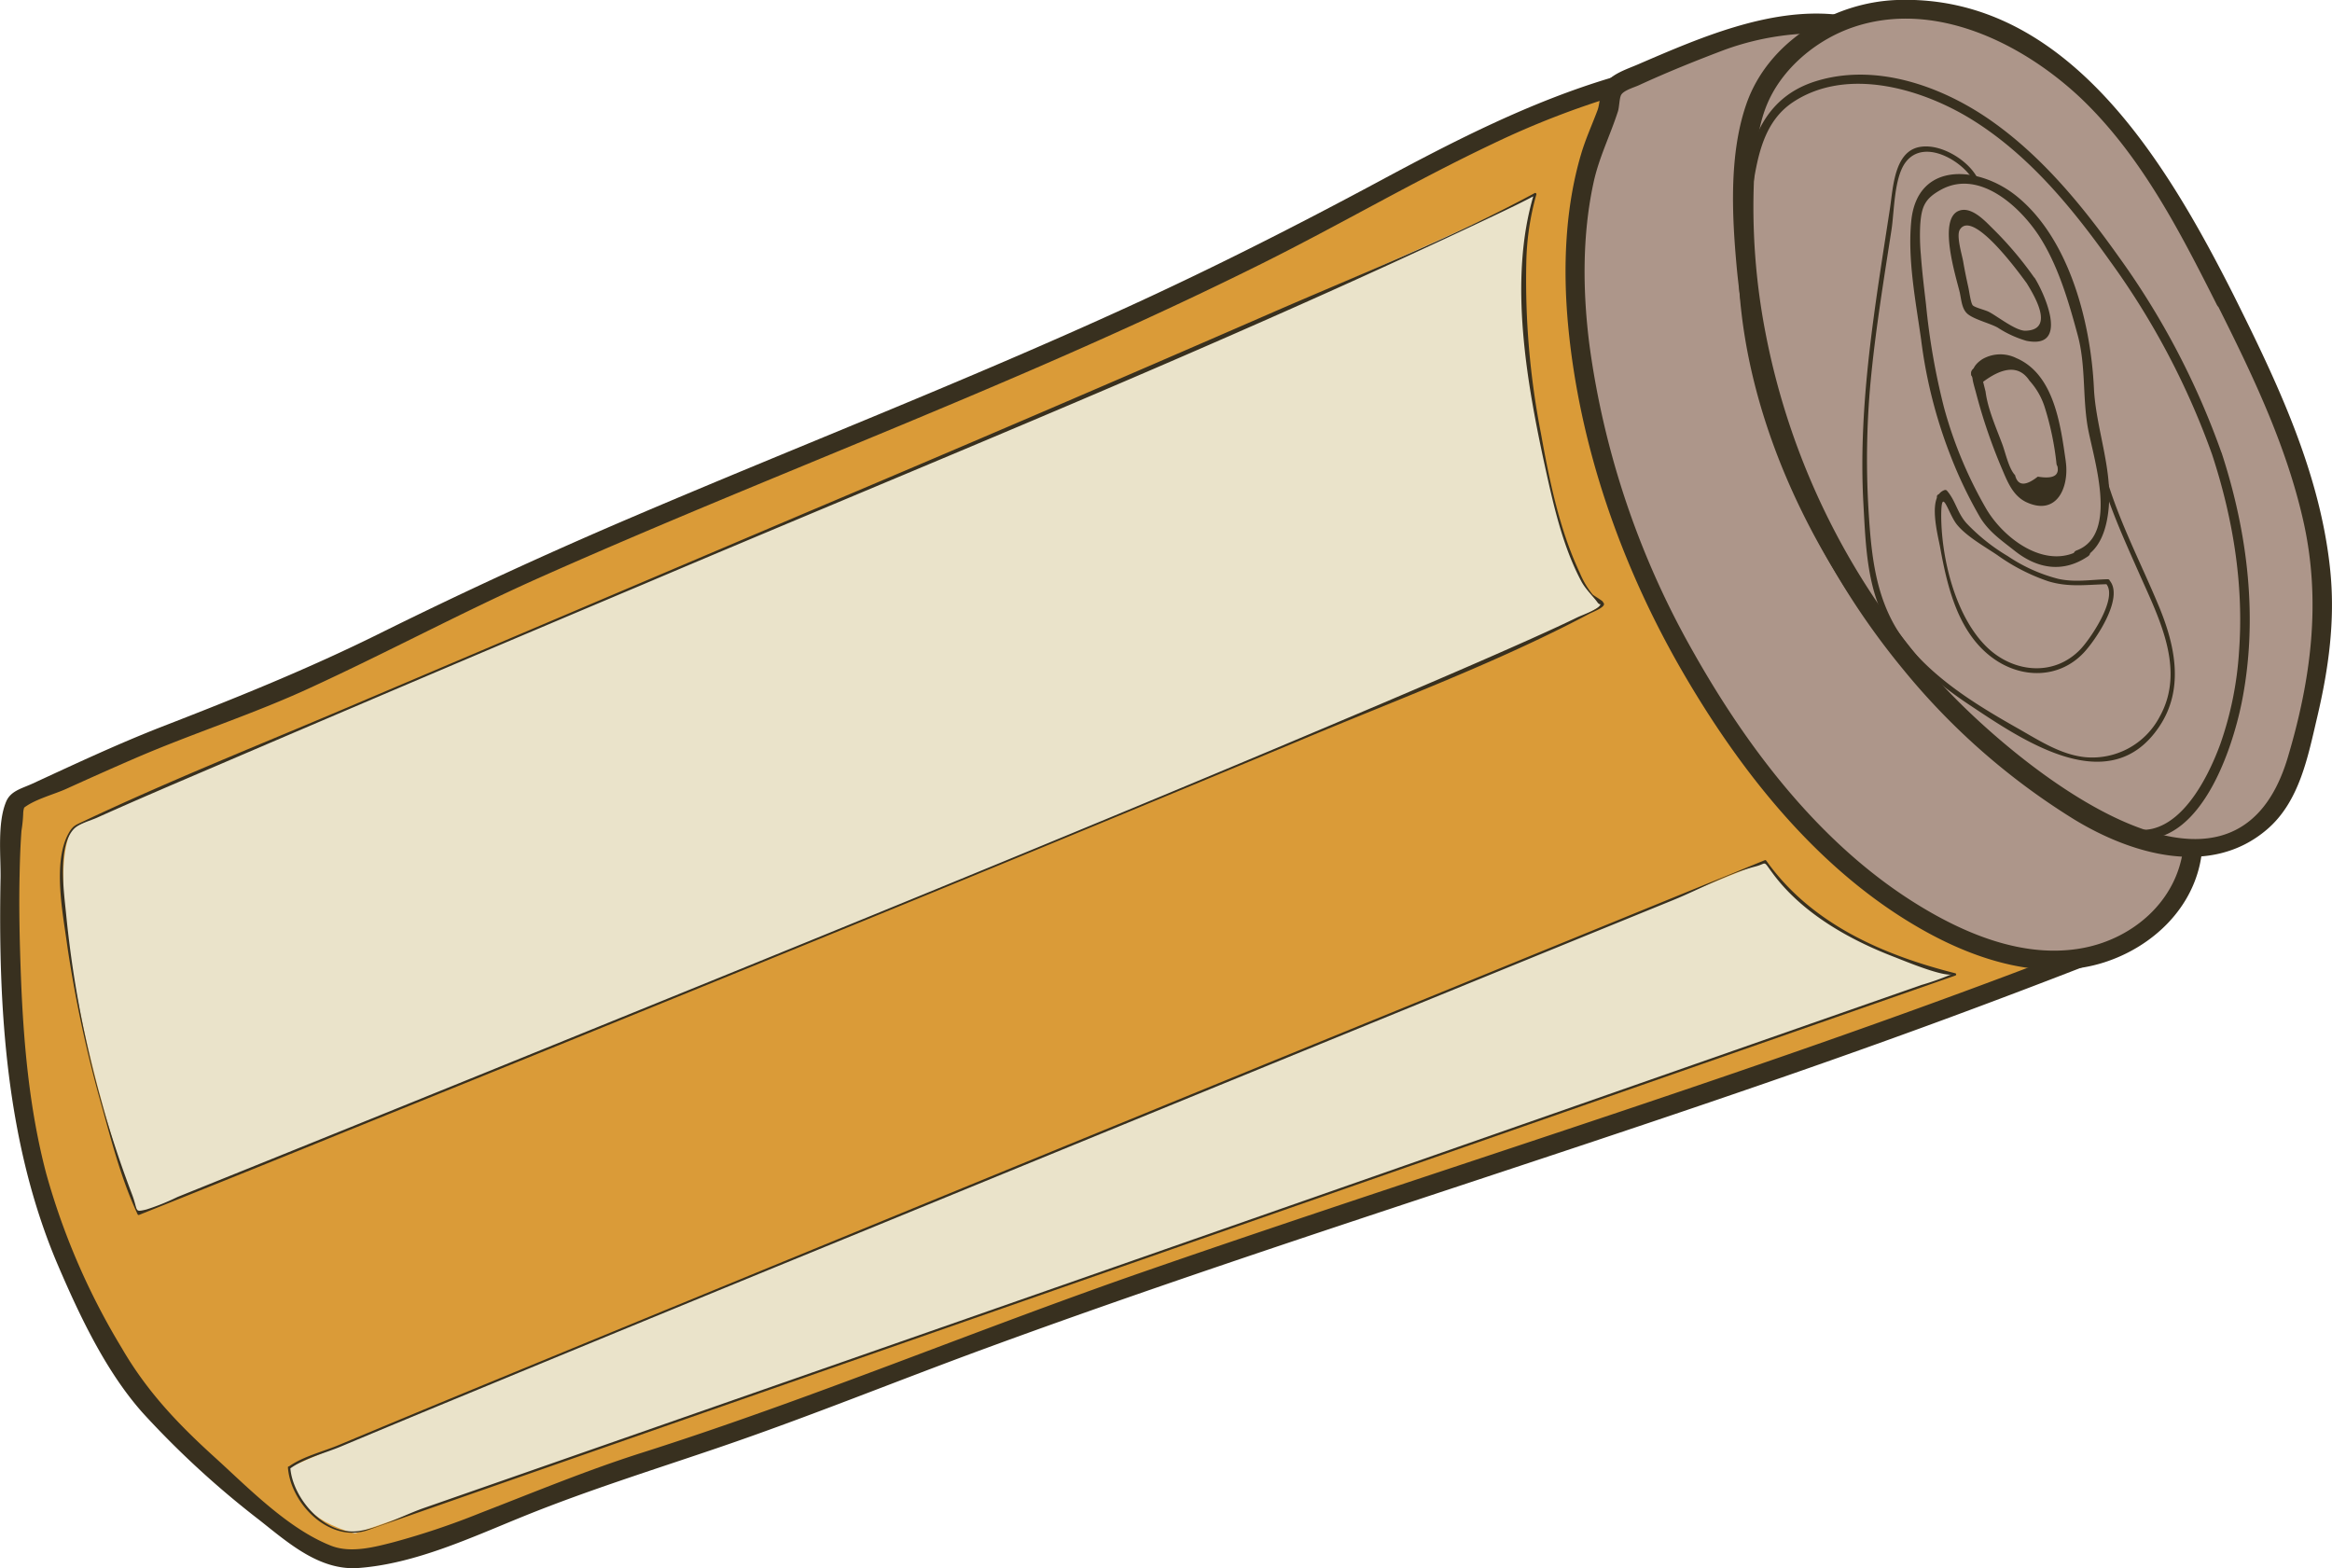 <svg xmlns="http://www.w3.org/2000/svg" viewBox="0 0 429.12 288.58"><defs><style>.cls-1{fill:#da9b38;}.cls-2{fill:#38301f;}.cls-3{fill:#ad968a;}.cls-4{fill:#eae3ca;}</style></defs><title>can2</title><g id="Layer_2" data-name="Layer 2"><g id="can"><path class="cls-1" d="M297.2,15.93c-17.22,5-33,13.85-48.8,22.32-51.47,27.6-99.88,44.11-153.15,68-22.78,10.23-39.41,20.59-63.11,28.44C27,136.44,3,147.45,2.94,147.56c-1,2.67-1.19,14.69-1.14,19.58C2.23,207,6.19,226,24.85,255.45c3.94,6.24,30,29.88,37.28,31.22,10.51,1.94,39-12.23,50-15.63,13.62-4.19,27.13-8.74,40.41-13.91,85.15-33.1,145-47.78,230.06-80.8"/><path class="cls-2" d="M296.74,14.23c-15.1,4.48-29.09,11.67-42.91,19.1-15.17,8.15-30.49,15.92-46.15,23.08-30.09,13.77-61,25.78-91.38,38.76q-23.44,10-46.24,21.3c-13.26,6.59-26.7,12-40.46,17.33-8,3.13-15.87,6.82-23.69,10.43-1.95.89-4,1.32-4.81,3.36-1.6,3.9-.95,9.79-1,13.91-.45,24,1,48.91,10.53,71.25,4,9.33,8.83,19.6,15.63,27.24A167.83,167.83,0,0,0,47.71,279.7c5.31,4.19,11.08,9.36,18.25,8.84,10.49-.77,20.9-5.68,30.52-9.57,11.7-4.73,23.59-8.44,35.53-12.51,16.72-5.69,33.09-12.38,49.68-18.46,58.6-21.49,118.54-39.14,177.09-60.77q12.18-4.5,24.29-9.2c2.09-.81,1.18-4.21-.94-3.39-56.55,21.91-114.53,39.55-171.79,59.42-30.86,10.71-61.06,23.36-92.18,33.26-10.18,3.23-19.91,7.29-29.85,11.13a141,141,0,0,1-16,5.37c-3.54.91-7.75,2-11.29.66-8-3.11-15.31-10.69-21.55-16.35C32.71,262,27,256,22.37,248A128,128,0,0,1,8.5,215.94c-3.16-12-4.21-24.42-4.67-36.78-.22-6.09-.36-12.18-.22-18.27.05-2.65.14-5.31.34-8a26.35,26.35,0,0,0,.32-3.18,3.79,3.79,0,0,1,.22-1.22s-.92.9-.37.4c1.9-1.71,5.78-2.68,8.06-3.72,4.23-1.92,8.47-3.82,12.73-5.66,10.67-4.61,21.73-8.1,32.3-13,14-6.44,27.54-13.7,41.59-20,29.64-13.22,59.89-25,89.69-37.86,14.74-6.36,29.37-13,43.74-20.16s28.1-15.23,42.54-22.07a159.51,159.51,0,0,1,22.9-8.89c2.17-.65,1.25-4-.93-3.4Z"/><path class="cls-3" d="M337.66,4.42C335.3,4,324.61,5.58,322.27,6.06,312,8.17,317.5,8.45,307.44,11.34c-1.47.43-9,3.65-10.24,4.59-1.43,1.11-.22,2-1,3.66-4.76,10.12-6,18.13-6.29,29.31a107,107,0,0,0,1.91,21.65,164.46,164.46,0,0,0,35.41,75.22A117,117,0,0,0,341,159.94a87.37,87.37,0,0,0,12.5,8.93c8.8,5.2,19,8.91,29.14,7.46s19.79-9.22,20.81-19.39"/><path class="cls-2" d="M337.66,2.66c-12.22-1.18-24.92,4.31-35.81,9-2.2,1-5.3,1.83-6.68,4-.8,1.25-.7,3.19-1.2,4.61-1,2.68-2.17,5.22-3,8-3,10.07-3.38,21.13-2.42,31.53,2.07,22.25,9.72,44.13,20.85,63.45,10.87,18.85,25.4,37.24,44.64,48,9.8,5.5,22,9.39,33.11,5.86,9-2.87,16.6-10.09,17.95-19.7.31-2.21-3.08-3.17-3.4-.93-1.31,9.37-9.12,16.14-18.2,17.93-11,2.16-22.23-2.64-31.35-8.39-17.36-10.94-30.58-28.34-40.54-46a156.66,156.66,0,0,1-19.14-56.61c-1.24-9.76-1.34-20.13.76-29.79,1-4.63,3.05-8.65,4.49-13.11.26-.78.26-2.53.62-3.09.53-.83,2.39-1.34,3.25-1.74,5.14-2.37,10.63-4.58,15.91-6.57a50.38,50.38,0,0,1,20.15-2.89c2.25.22,2.24-3.3,0-3.52Z"/><path class="cls-3" d="M409.43,55.16c-6-11.84-12.14-23.74-20.9-33.68S368,3.64,354.87,2a34.47,34.47,0,0,0-11.55.46,29.41,29.41,0,0,0-18.88,14c-4,7-3.6,20.75-3.6,20.75-.32,43.44,22.61,86.38,58.89,110.28,5.76,3.79,12,7.18,18.8,8.21s14.36-.7,19-5.81c3.62-4,5-9.49,6.31-14.74a120.48,120.48,0,0,0,3.27-16.7C429.31,96.35,419.42,75,409.43,55.16Z"/><path class="cls-2" d="M411,54.27C398.74,30.07,380.48-1.1,349.07,0c-11.77.42-23.75,7.7-27.72,19.16-3.23,9.31-2.64,20.61-1.75,30.26a136.61,136.61,0,0,0,30.59,73.74,126.13,126.13,0,0,0,31.57,27.68c10.43,6.33,25,10.71,35.4,1.79,6-5.13,7.53-13.42,9.25-20.71,2.09-8.89,3.31-17.7,2.4-26.83C427,87,419,70.31,411,54.27c-1-2-4.06-.24-3,1.78,6.42,12.79,12.71,25.85,15.86,39.89,3.31,14.75,1.4,29.14-2.89,43.49-10.37,34.61-51.17.31-64.2-14.1a133.47,133.47,0,0,1-31.92-64.22,121.52,121.52,0,0,1-2.08-28.36c.23-4.78.7-10,2.77-14.4,2.93-6.22,9-11.13,15.43-13.33,15-5.13,31.23,2.93,42,13.11C394,28.67,401.1,42.54,407.91,56.05,408.93,58.07,412,56.29,411,54.27Z"/><path class="cls-4" d="M282.5,35.73C255.78,50.24,14.27,150.67,13.29,152.44,6.82,164.1,21,214,25.52,223.37c0,0,276.15-111.09,269.34-112.42C287.32,109.49,276.05,55.8,282.5,35.73Z"/><path class="cls-2" d="M282.39,35.54c-15.74,8.5-32.65,15.15-49,22.29Q191,76.3,148.38,94.31q-42.36,18-84.75,36c-16.11,6.85-32.47,13.35-48.3,20.84-1.49.7-1.93.81-2.71,2.2-3,5.39-1,15-.25,20.64a233.1,233.1,0,0,0,6.48,30c1.8,6.53,3.6,13.32,6.48,19.48a.22.22,0,0,0,.25.1Q44.5,216,63.38,208.32q42.88-17.34,85.7-34.84,45.25-18.49,90.36-37.32c17.69-7.43,36.08-14.23,53.05-23.23.45-.24,2.61-1.06,2.67-1.72,0-.3-.15-.26-.2-.46s-1.68-1.13-1.92-1.38a15.71,15.71,0,0,1-2.32-3.93c-3.78-8-5.62-17.12-7.18-25.76a147.18,147.18,0,0,1-2.68-31.34,49.34,49.34,0,0,1,1.85-12.55.22.22,0,0,0-.43-.12c-4.82,15.83-1.27,35.2,2.2,51,1.5,6.79,3.17,14,6.46,20.22.83,1.57,2,2.56,3,3.93.67.95.94-.32.5.53s-3.3,1.82-4.24,2.28c-2.8,1.37-5.64,2.65-8.48,3.93-8.95,4-18,7.88-27,11.71-54.79,23.28-110,45.63-165.15,68q-28.45,11.53-56.92,23a41.41,41.41,0,0,1-5.72,2.3c-2.32.54-1.47.29-2.6-2.7a199.73,199.73,0,0,1-12.12-51.23c-.37-4-1.79-13,1.49-16.2,1-.94,3-1.44,4.22-2,7.14-3.21,14.35-6.28,21.55-9.36q39.49-16.93,79.09-33.63c52.4-22.25,105.44-43.56,156.87-68,2.42-1.15,4.84-2.31,7.2-3.58C282.86,35.78,282.63,35.4,282.39,35.54Z"/><path class="cls-4" d="M53.28,270.05c1.93-1.63,271.53-111.56,271.53-111.56,6.56,9.53,17.7,16.62,34.92,20.82L65.28,282.21C56.69,279.7,53.5,275.37,53.28,270.05Z"/><path class="cls-2" d="M53.39,270.24c2.55-1.88,6.5-2.86,9.37-4.07q11.81-4.95,23.63-9.82,36.71-15.18,73.46-30.2,73.93-30.32,147.94-60.48c4.93-2,10.1-4.9,15.27-6.23,2.14-.56,1.31-1.2,3,1.08,5.41,7.44,14.16,12.38,22.57,15.6,1.65.63,10,4.16,11,3-.18.21-.77.24-1,.36a47.14,47.14,0,0,1-5.09,1.78l-20.51,7.17-155.11,54.2L103,268.78l-25,8.72c-3.75,1.31-8.23,3.78-12.19,4.26-6.11.75-12-6.09-12.39-11.71,0-.28-.47-.28-.44,0,.53,6.8,7.75,13.95,14.71,11.52l16.82-5.88,68.21-23.83L320,193.43l39.81-13.91a.22.22,0,0,0,0-.42c-13.41-3.39-26.55-9.13-34.79-20.72-.06-.07-.16-.14-.25-.1Q278.91,177,233.1,195.7q-73.14,29.9-146.19,60-12.24,5.05-24.45,10.16c-2.88,1.22-6.75,2.16-9.3,4C52.94,270,53.16,270.41,53.39,270.24Z"/><path class="cls-2" d="M408.79,83.32a143.3,143.3,0,0,0-19-36.19c-6.75-9.49-14.34-18.73-24-25.34-9-6.13-20.87-10.21-31.67-6.84s-12.88,13.58-13.88,23.79c-2.49,25.21,6.76,50.83,20.67,71.52a134.91,134.91,0,0,0,24.34,27.57A106.48,106.48,0,0,0,380,148.46c4.08,2.4,9.29,5.9,14.25,6,11,.11,16.53-16.64,18.25-25.16,3.08-15.34,1.14-31.18-3.68-45.94-.35-1.07-2.05-.61-1.7.47,3.8,11.65,5.8,23.84,4.89,36.11a63.28,63.28,0,0,1-3.43,16.95c-2,5.47-6.2,14.1-12.49,15.61-4.81,1.14-10.49-2.79-14.46-5.09a102.17,102.17,0,0,1-15.17-10.78,133.29,133.29,0,0,1-22.21-24.51c-12.36-17.48-21-38.14-22.47-59.66a79.48,79.48,0,0,1,.74-18c.95-5.93,2.12-12.21,7.52-15.73,9.9-6.47,23.64-2.42,32.87,3.31,10.36,6.44,18.37,16.16,25.36,26a141.57,141.57,0,0,1,18.85,35.77C407.46,84.85,409.16,84.4,408.79,83.32Z"/><path class="cls-2" d="M383.32,100.84c-6.42,4.38-14.47-1.47-17.85-7.25a78.13,78.13,0,0,1-7.72-18.5A125.46,125.46,0,0,1,354.41,56c-.35-3-.72-6-.94-9.05a38.93,38.93,0,0,1-.12-5.61c.24-3.24.79-4.75,3.75-6.39,6.85-3.82,14.25,2.67,18,8.29,3.57,5.42,5.55,12.21,7.23,18.45,1.47,5.44.9,11.08,1.79,16.6s6,20-2,23c-1.05.39-.59,2.09.47,1.69,3.87-1.44,5.09-5.71,5.44-9.54.67-7.35-2.37-14.71-2.72-22-.57-12-4.48-27.52-14.28-35.39-7-5.62-18.24-6.4-19.33,4.61-.7,7.08.82,14.79,1.81,21.81A88.77,88.77,0,0,0,359,84.05a80.37,80.37,0,0,0,5.38,11.18c1.64,2.67,3.93,4.21,6.35,6.13,4.17,3.31,8.9,4.14,13.51,1,.93-.64.05-2.16-.89-1.52Z"/><path class="cls-2" d="M363.61,69.65a.88.88,0,0,0,0-1.76.88.88,0,0,0,0,1.76Z"/><path class="cls-2" d="M364.37,69.21a1.15,1.15,0,0,0,.11-.85.87.87,0,0,0-1-.63.88.88,0,0,0-.76.86l0,.18a.89.89,0,0,0,.88.88.9.9,0,0,0,.88-.88l0-.18-1.73.24,0,.08.09-.68,0,.1a.91.91,0,0,0,.32,1.2A.88.88,0,0,0,364.37,69.21Z"/><path class="cls-2" d="M380.13,84.89c-.94-6.52-2.09-16-9.11-19a6.62,6.62,0,0,0-6.25.21c-2.73,1.81-1.83,3.6-1.1,6.4a100.14,100.14,0,0,0,4.78,13.91c1,2.36,2,4.85,4.43,6,5.59,2.58,7.83-2.67,7.28-7.25-.13-1.11-1.89-1.13-1.76,0q1.25,3.33-3.42,2.55c-2.29,1.8-3.69,1.71-4.18-.28-1.16-1.18-1.78-4.2-2.37-5.74-1.12-3-2.66-6.45-3.06-9.64l-.45-1.79q5.82-4.33,8.54-.2a13.19,13.19,0,0,1,2.86,5.08,53.46,53.46,0,0,1,2.11,10.25C378.6,86.48,380.29,86,380.13,84.89Z"/><path class="cls-2" d="M374.48,51.3a65.17,65.17,0,0,0-7.85-9.3c-1.36-1.34-3.84-4.06-6.12-3.23-4,1.46-.55,12.24.1,15,.28,1.21.36,2.81,1.2,3.75,1,1.16,4.25,1.91,5.77,2.75a19.8,19.8,0,0,0,5.28,2.44c7.8,1.6,3.63-8.14,1.62-11.46a.88.88,0,0,0-1.52.89c1.12,1.86,5.4,8.61-.29,8.72-1.8,0-5.12-2.67-6.71-3.48-.74-.37-2.58-.79-2.95-1.2s-.65-2.62-.81-3.32c-.35-1.57-.68-3.16-.95-4.75-.2-1.17-1.28-4.65-.64-5.8C363,38.18,372.11,51,373,52.19,373.59,53.12,375.12,52.24,374.48,51.3Z"/><path class="cls-2" d="M364,33c-1.61-3.38-6.62-6.51-10.45-6-5,.6-5.19,7.57-5.77,11.35-2.77,18.09-5.91,36.12-4.88,54.49.43,7.78.65,15.87,4.81,22.71,3.57,5.86,9,10.37,14.64,14.13,9.77,6.49,25.87,17.68,35,4,4.62-6.89,2.9-14.92-.07-22.08-3.61-8.7-8.12-17.08-10.39-26.28-.14-.55-1-.31-.85.24,1.73,7,4.76,13.54,7.66,20.1,3.57,8.07,8.56,17.59,3.69,26.26a14,14,0,0,1-13.62,7.42c-4.54-.44-8.55-3.09-12.45-5.3-6.91-3.91-13.9-8.15-19.23-14.14-6.73-7.56-7.67-16.37-8.26-26.11a155.15,155.15,0,0,1,.55-25.23c.9-8.82,2.34-17.58,3.69-26.33.51-3.35.45-9.47,2.56-12.33,3.48-4.7,10.92,0,12.61,3.55.24.51,1,.07.76-.44Z"/><path class="cls-3" d="M356.87,91.39a1.08,1.08,0,0,1,.08.19s0,0,0,0Z"/><path class="cls-2" d="M356.45,91.5a1.67,1.67,0,0,0,.08.2.45.45,0,0,0,.85,0,.57.57,0,0,0-.13-.54.44.44,0,0,0-.76.45l.1.15,0-.34v0h.85a1.54,1.54,0,0,1-.08-.19C357.1,90.75,356.24,91,356.45,91.5Z"/><path class="cls-3" d="M387.83,107a1.94,1.94,0,0,0-1.32,0,19.81,19.81,0,0,1-12.46-1.69,58.76,58.76,0,0,1-10.76-6.87c-1-.72-1.94-1.46-2.84-2.26l-1.9-4.95c-.11-.31-.28-.65-.6-.72s-.69.32-.86.67l-.12.3a31.09,31.09,0,0,0-.08,5.86c.55,3.27,1.11,6.54,2,9.75,1.2,4.48,3.09,8.92,6.41,12.16s8.29,5.08,12.73,3.73c5.73-1.73,8.84-7.89,10.33-13.69C388.54,108.51,388.61,107.39,387.83,107Z"/><path class="cls-2" d="M387.83,106.59c-3.11.07-6,.62-9.11-.08a29.84,29.84,0,0,1-9.24-4.16,35.18,35.18,0,0,1-7.61-6.06c-1.72-1.92-2-4.15-3.61-6a.42.42,0,0,0-.43-.11c-3.22,1.09-1.22,8.3-.8,10.64,1.34,7.36,3.35,15.78,9.82,20.38,5.2,3.7,12,3.69,16.5-1,2.25-2.33,7.63-10.31,4.79-13.44-.38-.42-1,.21-.62.63,2.35,2.59-3,10.4-4.79,12.19-4.9,5-12.33,4.17-17.15-.53-5.72-5.6-8.31-16.12-8.37-24,0-6,1.27-.55,2.86,1.44,1.75,2.2,5.15,4.09,7.44,5.64a35.77,35.77,0,0,0,9.42,4.84c3.79,1.15,7.06.61,10.9.53C388.4,107.45,388.4,106.57,387.83,106.59Z"/></g></g></svg>